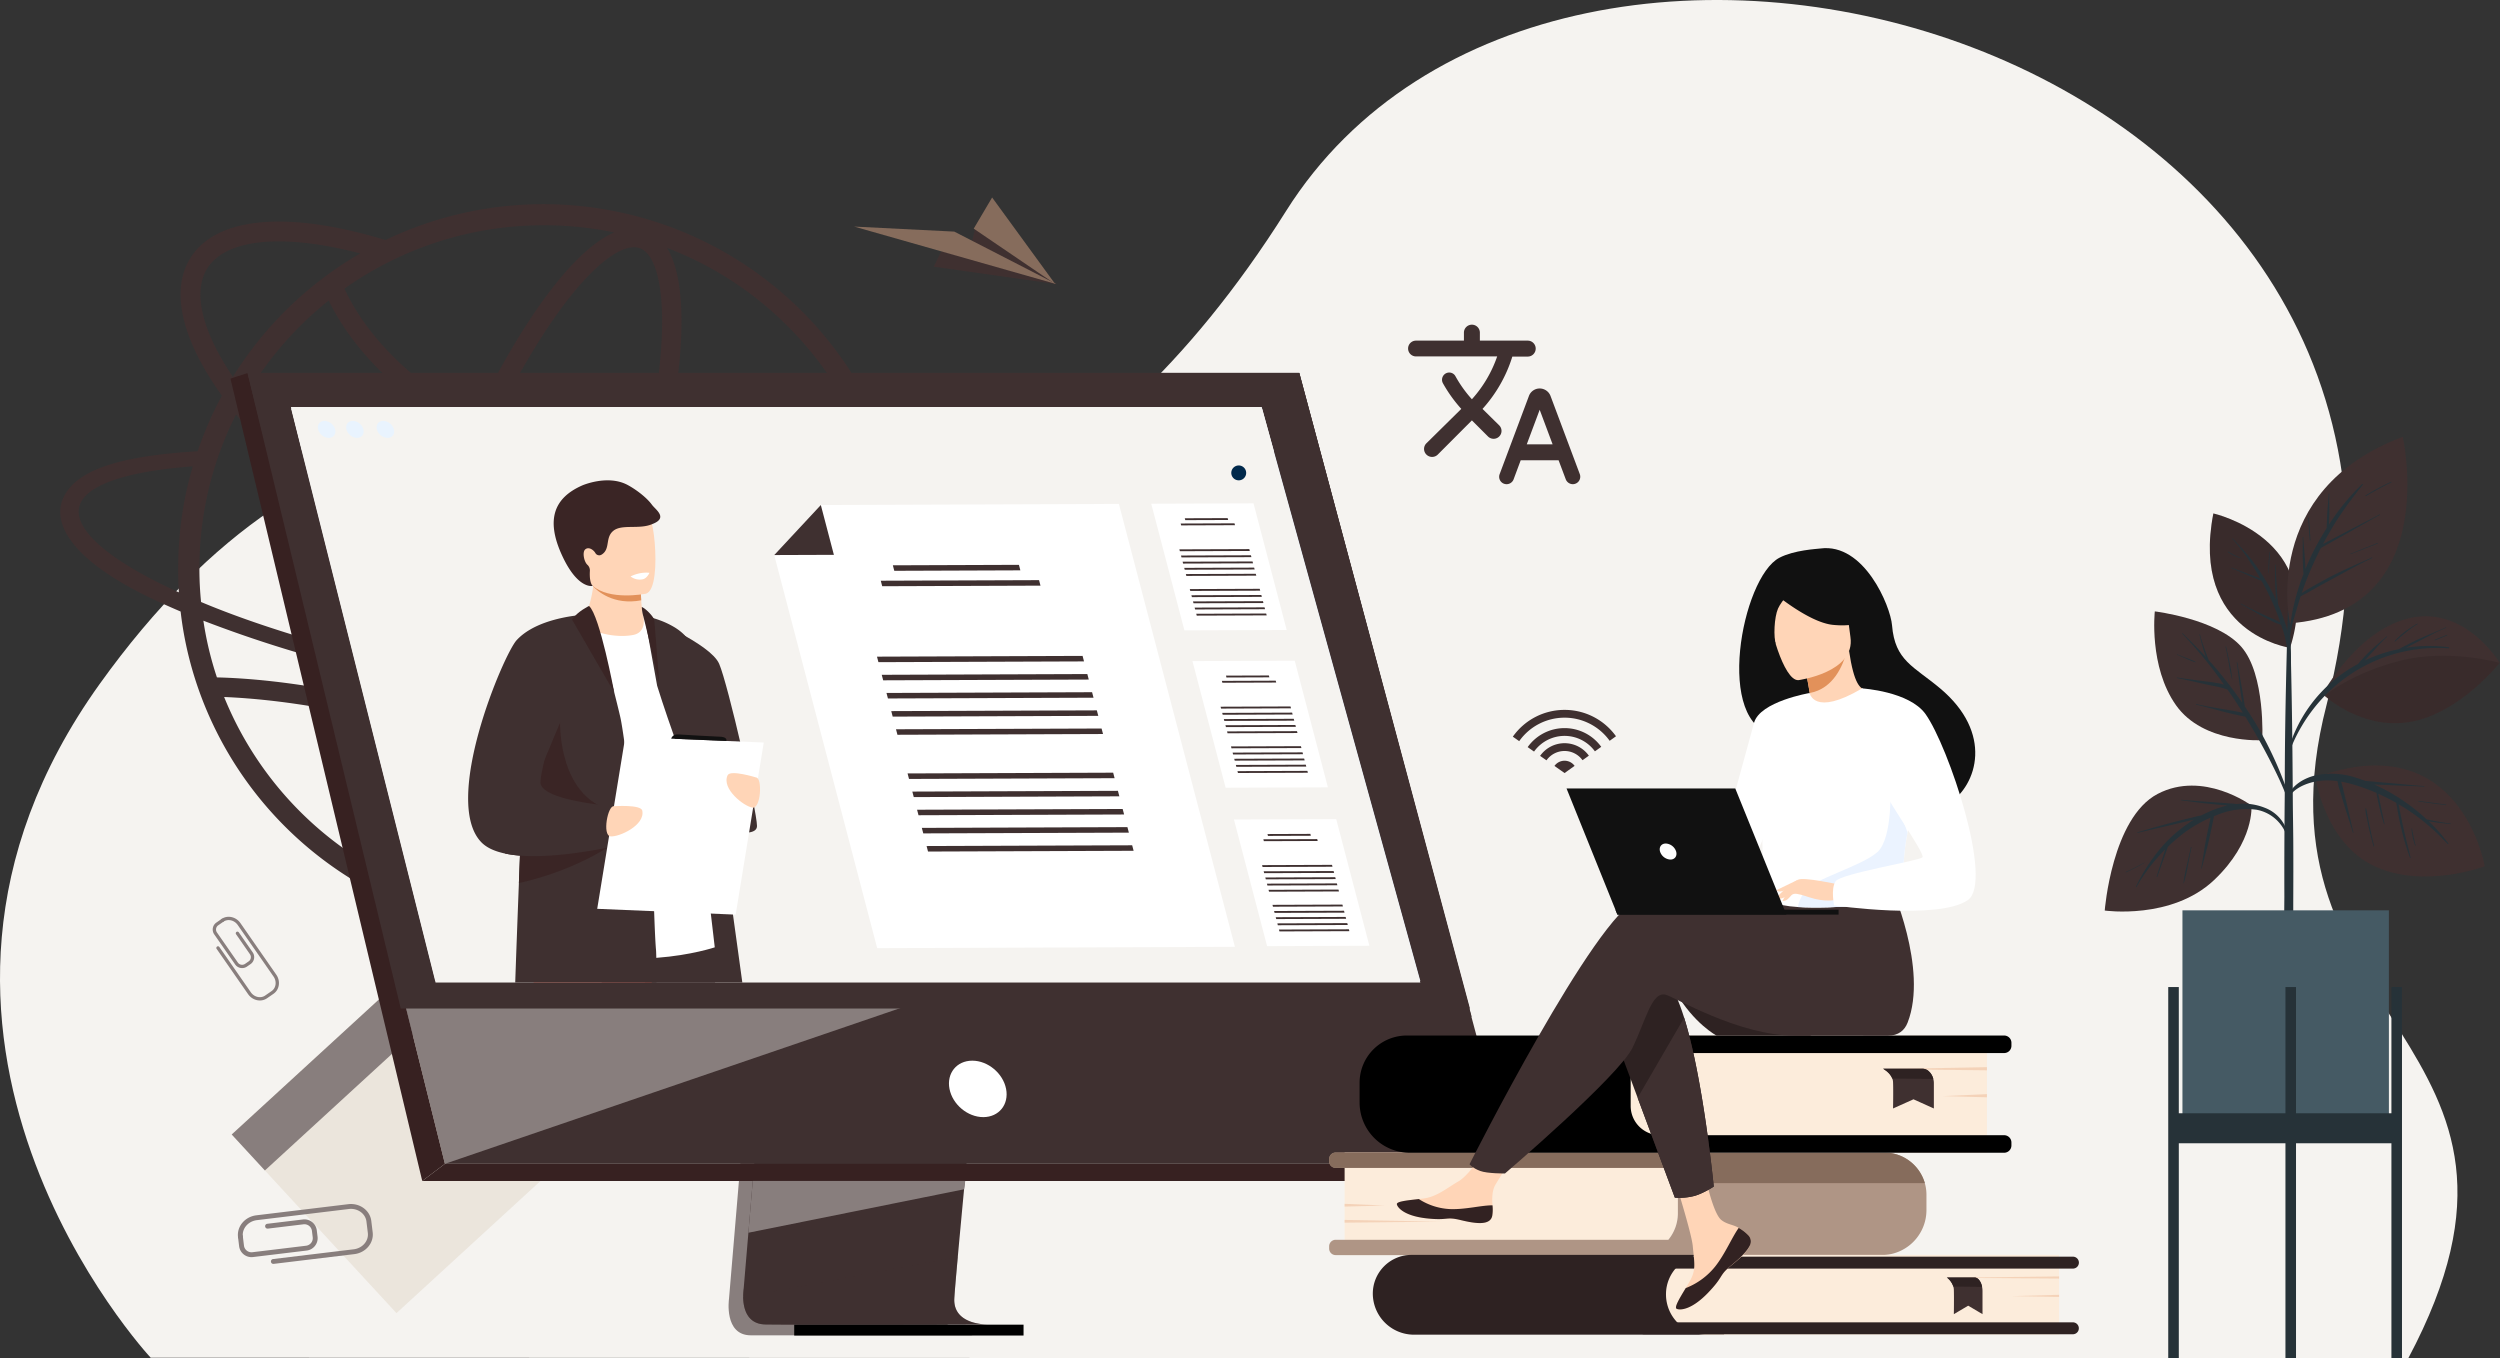 <svg xmlns="http://www.w3.org/2000/svg" xmlns:xlink="http://www.w3.org/1999/xlink" width="2279.344" height="1238.505" viewBox="0 0 2279.344 1238.505">
  <rect x="0" y="0" width="2279.344" height="1238.505" fill="#333333" stroke="none"/>
  <defs>
    <style>
      .cls-1 {
        fill: #fff;
      }

      .cls-11, .cls-2 {
        fill: #f5f3f0;
      }

      .cls-3 {
        clip-path: url(#clip-path);
      }

      .cls-10, .cls-4 {
        fill: #3f3030;
      }

      .cls-5 {
        clip-path: url(#clip-path-2);
      }

      .cls-6 {
        fill: #ebe5dc;
      }

      .cls-7 {
        fill: #887e7d;
      }

      .cls-8 {
        fill: #866c5c;
      }

      .cls-9 {
        fill: #372121;
      }

      .cls-10, .cls-11 {
        opacity: 0.4;
      }

      .cls-12 {
        fill: #e9f3fe;
      }

      .cls-13 {
        fill: #c65447;
      }

      .cls-14 {
        fill: #ffd5b7;
      }

      .cls-15 {
        fill: #e2915a;
      }

      .cls-16 {
        fill: #3a2525;
      }

      .cls-17 {
        fill: #111;
      }

      .cls-18 {
        fill: #fcecdb;
      }

      .cls-19 {
        fill: #af9585;
      }

      .cls-20 {
        fill: #f4d2b8;
      }

      .cls-21 {
        fill: #2e2222;
      }

      .cls-22 {
        fill: #322222;
      }

      .cls-23 {
        fill: #ebf3ff;
      }

      .cls-24 {
        fill: #00284b;
      }

      .cls-25 {
        clip-path: url(#clip-path-3);
      }

      .cls-26 {
        opacity: 0.1;
      }

      .cls-27 {
        fill: #263238;
      }

      .cls-28 {
        fill: #455a64;
      }
    </style>
    <clipPath id="clip-path">
      <rect id="Rectangle_169" data-name="Rectangle 169" class="cls-1" width="174.517" height="174.517"/>
    </clipPath>
    <clipPath id="clip-path-2">
      <rect id="Rectangle_170" data-name="Rectangle 170" class="cls-1" width="1992.87" height="1041.469"/>
    </clipPath>
    <clipPath id="clip-path-3">
      <rect id="Rectangle_171" data-name="Rectangle 171" class="cls-1" width="361" height="840" transform="translate(-0.233 0.013)"/>
    </clipPath>
  </defs>
  <g id="Group_20013" data-name="Group 20013" transform="translate(17703.344 279.213)">
    <g id="Group_20012" data-name="Group 20012" transform="translate(-17710.344 -279.214)">
      <path id="Path_744" data-name="Path 744" class="cls-2" d="M137.4,1237.883S-137.879,942.956,90.847,623.65C293.788,340.34,530.4,359.707,703.995,474.674c73.934,48.967,287.1,6.036,468.537-282.242C1419.955-200.7,2277.617,37.738,2121.238,642.582c-75.674,292.7,230.313,303.341,74.4,595.923Z" transform="translate(7 0)"/>
      <g id="Group_20009" data-name="Group 20009" class="cls-3" transform="translate(1283.545 281.478)">
        <g id="Group_20008" data-name="Group 20008" transform="translate(7.267 14.543)">
          <path id="Path_745" data-name="Path 745" class="cls-4" d="M321.3,153.658a7.123,7.123,0,0,0-1.675-7.635l-15.195-14.979.218-.218a127.418,127.418,0,0,0,26.98-47.483h14.1a7.264,7.264,0,0,0,7.2-7.2V76a7.264,7.264,0,0,0-7.2-7.2h-43.7V61.528a7.27,7.27,0,1,0-14.54,0V68.8h-43.7a7.2,7.2,0,1,0,0,14.4H317.81a113.837,113.837,0,0,1-23.051,39.048A112.774,112.774,0,0,1,279.782,101.3a6.437,6.437,0,0,0-5.674-3.418,6.6,6.6,0,0,0-5.745,9.817,128.4,128.4,0,0,0,16.728,23.341l-31.776,31.341a7.2,7.2,0,0,0,0,10.325,7.326,7.326,0,0,0,10.323,0l31.121-31.2L309.452,156.2A7.221,7.221,0,0,0,321.3,153.658Zm35.267-41.229a10.436,10.436,0,0,0-9.815,6.835l-26.691,71.261a6.742,6.742,0,0,0,6.329,9.162,6.834,6.834,0,0,0,6.4-4.435l6.471-17.379H373.8l6.542,17.379a6.941,6.941,0,0,0,6.4,4.435,6.809,6.809,0,0,0,6.4-9.162l-26.691-71.261A10.6,10.6,0,0,0,356.569,112.429Zm-11.779,50.9,11.779-31.486,11.779,31.486Z" transform="translate(-236.587 -54.256)"/>
        </g>
      </g>
      <g id="Group_20010" data-name="Group 20010" class="cls-5" transform="translate(61.925 180.146)">
        <path id="Path_746" data-name="Path 746" class="cls-6" d="M203.3,162.128,40,311.927l150.2,162.861L353.5,324.983Z" transform="translate(116.335 542.292)"/>
        <path id="Path_747" data-name="Path 747" class="cls-7" d="M203.3,162.128,40,311.927l30.252,32.8,163.294-149.8Z" transform="translate(116.335 542.292)"/>
        <path id="Path_748" data-name="Path 748" class="cls-4" d="M157.311,72.8l111.94,15.926-74.283-50.5-3.776,16.185-27.22,4.917Z" transform="translate(639.048 -9.804)"/>
        <path id="Path_749" data-name="Path 749" class="cls-8" d="M328.477,90.343l-93.155-47.9-91.3-4.58Z" transform="translate(579.828 -11.424)"/>
        <path id="Path_750" data-name="Path 750" class="cls-8" d="M164,61.423l74.283,50.5L180.777,33Z" transform="translate(668.854 -33.099)"/>
        <path id="Path_751" data-name="Path 751" class="cls-4" d="M279.415,131.81l-9.16,6.558-9.21-6.487a11.3,11.3,0,0,1,18.37-.071Z" transform="translate(1101.284 386.31)"/>
        <path id="Path_752" data-name="Path 752" class="cls-4" d="M280.936,124.2a27.222,27.222,0,0,0-22.288,11.55l5.816,4.07a20.176,20.176,0,0,1,32.85-.12l5.789-4.141A27.252,27.252,0,0,0,280.936,124.2Z" transform="translate(1090.603 373.263)"/>
        <path id="Path_753" data-name="Path 753" class="cls-4" d="M301.25,118.628a57.645,57.645,0,0,0-47.161,24.432l5.811,4.07a50.649,50.649,0,0,1,82.483-.311l5.767-4.141a57.648,57.648,0,0,0-46.9-24.05Z" transform="translate(1070.288 348.457)"/>
        <path id="Path_754" data-name="Path 754" class="cls-4" d="M290.2,121.674A41.234,41.234,0,0,0,256.568,139l5.816,4.07a34.216,34.216,0,0,1,55.493-.213l5.772-4.119A41.256,41.256,0,0,0,290.2,121.674Z" transform="translate(1081.335 362.03)"/>
        <path id="Path_755" data-name="Path 755" class="cls-4" d="M821.48,433.631l-25.818-.589c8.3,10.721,10.159,20.6,4.992,28.949-5.161,8.528-17.519,15.533-35.971,20.853A333.418,333.418,0,0,0,307.906,66.786l-.044.021c-14.339-4.363-28.305-7.94-41.78-10.663-68.021-13.771-116.294-4.253-135.9,26.791-18.661,29.525-8.5,73.966,28.525,125.8l-.014.025a334.464,334.464,0,0,0-22.09,50.646C67.032,263.545,29.791,275.756,16.25,297.872c-15.742,25.745,5.756,60.3,74.564,93.894,9.479,4.644,19.635,9.205,30.3,13.761,8.243,72.232,41.236,142.248,95.385,196.251a334.473,334.473,0,0,0,105.964,71.239c121.6,51.155,266.56,27.2,365.543-71.239a331.094,331.094,0,0,0,70.082-102.643c33.936-7.005,56.284-17.977,65.166-32.5C829.435,456.59,828.671,445.449,821.48,433.631Zm-79.646,54.445c-22.6,4.048-50.779,6.416-83.706,6.754-51.084.617-109.758-3.4-171.591-11.534q7.805-16.941,15.278-34.771a473.712,473.712,0,0,0,55.569,15.064c20.345,4.119,38.912,6.154,55.482,6.154,38.846,0,66.677-11.185,80.421-32.943a57.152,57.152,0,0,0,5.527-11.4h-19.8c-.327.6-.677,1.195-1.042,1.773-10.208,16.166-33.025,24.514-65.062,24.508-15.32,0-32.763-1.91-51.93-5.789a454.68,454.68,0,0,1-52.3-14.115q7.153-17.841,13.88-36.331c12.069-33.191,22.4-66.095,30.761-97.689,67.736,9.96,138.511,10.259,206.5,5.146a314.334,314.334,0,0,1,6.476,63.706A310.533,310.533,0,0,1,741.834,488.076ZM329.291,652.906c-9.63-3.481-14.52-17.268-16.926-28.218-3.8-17.312-4.489-41.618-1.987-70.3,1.265-14.507,3.3-29.926,6.035-46.059a859.163,859.163,0,0,1,116.63,40.243c-8.574,14.747-17.244,28.42-25.912,40.811C390.614,613,374.462,631.214,360.42,642.065,351.534,648.934,338.922,656.393,329.291,652.906ZM441.762,533.142a877.023,877.023,0,0,0-122.178-42.2q2.187-11.237,4.794-22.844,17.257,3.912,34.985,7.567c34.572,7.049,69.06,13.034,102.817,17.879Q452.154,514.246,441.762,533.142Zm-74.78-69.967q-20.036-4.108-39.459-8.577c6.09-25.277,13.573-51.63,22.307-78.476,45.4,27.834,91.577,50.481,135.3,66.549q-8.227,19.584-16.873,38.115C435.045,476.035,401.073,470.142,366.983,463.175ZM256.094,122c25.234,51.568,73.871,94.054,126.21,122.239-12.68,27.557-24.757,56.966-35.862,87.5q-3.106,8.54-6.052,17.048c-66.33-43.062-122.487-92.472-159.326-140.289l-.015-.02A314.892,314.892,0,0,1,256.094,122Zm283.618-47.72c9.63,3.484,14.524,17.269,16.924,28.223,3.8,17.306,4.49,41.616,1.991,70.3-2.739,31.4-9.046,67.055-18.425,105.024-46.129-7.915-92.226-20.966-134.668-41.51,18.089-37.622,37.216-71.17,56.339-98.511,16.516-23.613,32.669-41.83,46.711-52.683C515.913,79.462,525.772,73.4,534.4,73.4a15.5,15.5,0,0,1,5.309.887Zm-3.9,220.652c-8.146,30.554-18.174,62.377-29.855,94.506q-6.76,18.579-13.967,36.523C448.1,409.9,401.513,386.91,355.713,358.516q3.551-10.351,7.333-20.764c10.855-29.851,22.637-58.581,34.991-85.487,43.228,20.9,90.057,34.382,137.774,42.674ZM674.3,145.116a312.012,312.012,0,0,1,81.409,140.419c-72.384,5.279-138.718,3.622-198.008-4.937,9.406-38.342,15.74-74.41,18.523-106.268,3.066-35.181,2.7-76.851-11.61-100.3a312.21,312.21,0,0,1,109.681,71.09Zm-222-91.752a315.44,315.44,0,0,1,64.065,6.514C491.692,70.588,466.5,100.4,447.385,127.73c-19.568,27.974-39.108,62.211-57.559,100.535-49.807-26.99-96.852-68.367-119.341-117.109A313.525,313.525,0,0,1,452.3,53.364Zm-306.8,39.2c10.21-16.164,33.026-24.506,65.061-24.506,15.322,0,32.764,1.909,51.933,5.789q10.917,2.2,22.273,5.188l.019.005A334.6,334.6,0,0,0,168.767,191.46l-.016.026C140.439,149.566,131.931,114.022,145.5,92.562Zm26.147,133.253.008-.016c38.791,48.355,95.965,97.788,162.769,140.66-9.473,28.751-17.554,57.007-24.076,84.091-55.388-13.367-119.765-32.267-170.608-53.719A311.136,311.136,0,0,1,171.644,225.816ZM106.218,381.8C46.211,352.6,18.789,324.4,31.061,304.4c9.9-16.207,45.957-27.179,101.14-31.231-11.125,37.447-14.994,76.378-12.7,114.882C114.935,386.024,110.534,383.914,106.218,381.8Zm200.965,82.3q-2.567,11.425-4.737,22.506-5.776-1.4-11.56-2.717c-65.141-14.791-114.024-17.8-136.684-18.3A305.5,305.5,0,0,1,141.85,413.88C186.23,430.9,236.185,447.233,307.183,464.108ZM160.767,483.455c24.166.971,68.969,4.621,126.2,17.612q6.142,1.4,12.277,2.9c-2.946,17.132-5.119,33.505-6.461,48.891-2.543,29.157-2.723,62.776,5.431,86.783A315.127,315.127,0,0,1,160.767,483.455ZM357.066,665.2c23.232-12.139,46.574-40.03,64.55-65.733,9.272-13.253,18.538-27.924,27.684-43.757a888.217,888.217,0,0,1,151.088,87.175A315.27,315.27,0,0,1,357.066,665.2Zm317.229-77.1a311.72,311.72,0,0,1-57.119,45.154A906.651,906.651,0,0,0,457.971,540.29c7.656-13.995,15.2-28.775,22.572-44.2,50.985,6.738,100,10.781,144.751,11.828,11.676.333,23.019.333,34.023.251,28.518-.338,53.91-2.024,75.663-5.063a311.2,311.2,0,0,1-60.687,85Z" transform="translate(-11.35 -28.117)"/>
        <path id="Path_756" data-name="Path 756" class="cls-7" d="M169.517,121.078l-46.1,546.716s-4.828,33.145,19.887,33.2c40.642.1,202.28,0,202.28,0S315,694.1,315.366,678.575c.437-18.3,53.883-562.669,53.883-562.669Z" transform="translate(486.307 336.328)"/>
        <path id="Path_757" data-name="Path 757" class="cls-4" d="M347.846,699.18c-7.993.022-162.381.507-201.953,0-17.252-.213-20.274-15.293-20.416-25.054a48.393,48.393,0,0,1,.524-8.14l1.195-14.207,3.061-36.217,2.7-32,3.47-41.116,2.919-34.705L172.1,119.259l199.732-5.172S349.325,341.907,333.4,507.741c-1.773,18.474-3.465,36.195-5.03,52.732q-.761,7.914-1.468,15.468c-1.479,15.691-2.826,30.1-4,42.818-.622,6.705-1.189,12.936-1.708,18.643-2.035,22.364-3.225,36.642-3.241,39.359a22.706,22.706,0,0,0,.387,4.425C321.619,698.613,344.845,699.18,347.846,699.18Z" transform="translate(497.153 328.222)"/>
        <path id="Path_758" data-name="Path 758" class="cls-4" d="M42.648,62.326l112.3,449.879,15.376,61.614,52.3,209.542h971.728L1001.569,62.326Z" transform="translate(128.112 97.575)"/>
        <path id="Path_759" data-name="Path 759" class="cls-9" d="M55.358,62.326,39.795,67.5,214.651,799.015l20.693-15.648Z" transform="translate(115.399 97.575)"/>
        <path id="Path_760" data-name="Path 760" class="cls-9" d="M71.843,210.13h965.744l26.669-15.648H92.535Z" transform="translate(258.206 686.46)"/>
        <path id="Path_761" data-name="Path 761" d="M134,231.279H343.1v-9.913H134Z" transform="translate(535.188 806.254)"/>
        <path id="Path_762" data-name="Path 762" class="cls-4" d="M1145.707,650.5,988.029,71.862H45.728L43,62.326h957L1157.142,649.21Z" transform="translate(129.682 97.575)"/>
        <path id="Path_763" data-name="Path 763" class="cls-7" d="M324.074,197.349l-1.08,7.578-196.65,39.621,2.7-32,1.288-15.2Z" transform="translate(501.06 699.235)"/>
        <path id="Path_764" data-name="Path 764" class="cls-10" d="M347.838,271.781c-7.993.022-162.381.507-201.953,0-17.252-.213-20.274-15.293-20.416-25.054L321.186,210c-2.035,22.364-3.225,36.642-3.241,39.359a23.132,23.132,0,0,0,.393,4.425C321.611,271.214,344.837,271.781,347.838,271.781Z" transform="translate(497.161 755.621)"/>
        <path id="Path_765" data-name="Path 765" class="cls-11" d="M545.22,219.653,118.354,365.623l-52.3-209.548Z" transform="translate(232.387 515.32)"/>
        <path id="Path_766" data-name="Path 766" class="cls-4" d="M42.647,62.326h958.924l155.588,579.486h-974.8Z" transform="translate(128.11 97.575)"/>
        <path id="Path_767" data-name="Path 767" class="cls-1" d="M211.952,202.983c-2.772-14.213-16.57-25.736-30.821-25.736s-23.553,11.523-20.782,25.736,16.564,25.73,30.815,25.73S214.719,217.19,211.952,202.983Z" transform="translate(650.413 609.661)"/>
        <path id="Path_768" data-name="Path 768" class="cls-12" d="M1079.5,591.352H181.65L79.969,187.378,72.177,156.4l-6.653-26.425L60.2,108.821,49.928,68.015H934.834l.617,2.245,10.65,38.561,5.849,21.156,7.316,26.425,8.56,30.977Z" transform="translate(160.55 122.926)"/>
        <path id="Path_769" data-name="Path 769" class="cls-2" d="M1079.5,591.6H181.65L79.969,187.63l-7.792-30.976-6.653-26.425L60.2,109.074,49.928,68.268H934.834l.617,2.245,10.65,38.561,5.849,21.155,7.316,26.425,8.56,30.976Z" transform="translate(160.55 124.054)"/>
        <path id="Path_770" data-name="Path 770" class="cls-2" d="M946.1,108.821H60.2L49.928,68.015H934.491l.96,2.245Z" transform="translate(160.55 122.926)"/>
        <path id="Path_771" data-name="Path 771" class="cls-12" d="M54.636,78.08c-1.07-4.277,1.541-7.745,5.83-7.745a10.611,10.611,0,0,1,9.707,7.745c1.073,4.278-1.541,7.746-5.83,7.746A10.608,10.608,0,0,1,54.636,78.08Z" transform="translate(180.461 133.264)"/>
        <path id="Path_772" data-name="Path 772" class="cls-12" d="M73.722,83.886c2.507-2.832,1.588-7.726-2.052-10.933s-8.624-3.511-11.132-.679S58.95,80,62.591,83.207,71.215,86.718,73.722,83.886Z" transform="translate(201.537 133.264)"/>
        <path id="Path_773" data-name="Path 773" class="cls-12" d="M64.458,78.08C63.389,73.8,66,70.335,70.288,70.335a10.6,10.6,0,0,1,9.7,7.745c1.069,4.278-1.541,7.746-5.83,7.746A10.6,10.6,0,0,1,64.458,78.08Z" transform="translate(224.229 133.264)"/>
        <path id="Path_774" data-name="Path 774" class="cls-4" d="M203.326,437.442h-88.78c-.851-6.924-1.6-14.235-2.275-21.868-1.189-13.684-2.1-28.409-2.777-43.724q-.245-5.295-.431-10.683c-.169-4.567-.316-9.188-.447-13.831q-.327-11.834-.513-23.892a.024.024,0,0,1-.005-.027c-.158-10.23-.235-20.531-.256-30.793v-.006q-.008-3.846-.011-7.677v-.011c0-2.406.011-4.8.016-7.191.076-22.086.409-43.751.884-63.895,1.02-44.575,2.679-81.714,3.557-99.566v-.011c.355-7.327.589-11.4.589-11.4a.08.08,0,0,0,.022.011c.2.027,1.549.273,3.666.786,1.555.376,3.53.895,5.772,1.582h.005c2.03.606,4.267,1.359,6.618,2.248h.011c.005,0,.005.005.011.005a78.119,78.119,0,0,1,12.363,5.958l.186.093c6.629,4.1,12.614,9.542,15.348,16.728,2.346,6.1,7.829,38.9,14.458,82.462q.278,1.858.562,3.754c3.508,23.133,7.295,49.087,11.1,75.587,4.032,28.087,8.064,56.769,11.769,83.351C197.935,398.23,200.865,419.47,203.326,437.442Z" transform="translate(418.562 278.217)"/>
        <path id="Path_775" data-name="Path 775" class="cls-4" d="M215.671,238.063H112.335c-1.981-8.506-3.836-16.706-5.483-24.4-4.542-21.2-7.529-38.574-7.366-47.909a13.971,13.971,0,0,1,4.578-10.432,22.567,22.567,0,0,1,7.4-4.359c8.719-3.3,21.246-3.841,34.356-3.006,4.458.273,8.975.709,13.433,1.249a391.318,391.318,0,0,1,47.358,9.035s1.522,6.149,3.328,16.9c1.353,8.059,2.859,18.725,3.983,31.312.649,7.317,1.173,15.288,1.468,23.777C215.475,232.781,215.567,235.4,215.671,238.063Z" transform="translate(381.354 477.596)"/>
        <path id="Path_776" data-name="Path 776" class="cls-13" d="M209.592,161.527l-1.031,7.447-5,36.157-.851,6.171-3.1,22.413H91.913c-.836-14.813-1.609-29.25-1.756-41.836-.016-1.4-.023-2.761-.023-4.1,0-18.949,1.671-33,7.117-36.544,6.173-4.026,26.65-2.919,48.456-.256q3.265.393,6.553.84c12.712,1.708,25.43,3.814,35.655,5.625,5.309.939,9.941,1.806,13.547,2.493C206.553,160.9,209.592,161.527,209.592,161.527Z" transform="translate(339.71 481.944)"/>
        <path id="Path_777" data-name="Path 777" class="cls-1" d="M90.134,126.041S149.3,87.891,191.73,107.4c6.765,3.11,14.48,11.785,20,17.852,15.337,16.859,45.312,284.633,45.312,284.633s-85.086,28.742-166.91-9.75Z" transform="translate(339.709 273.684)"/>
        <path id="Path_778" data-name="Path 778" class="cls-4" d="M109,103s59.9,24.481,68,43.288,34.482,134.321,34.482,147.862-45.907,3.033-53.3-18.812c-6.138-18.141-26.838-73.868-37.75-109.119Z" transform="translate(423.776 278.819)"/>
        <path id="Path_779" data-name="Path 779" class="cls-14" d="M144.94,149.691c-13.072,2.559-32.278-.169-46.342-9.412,6.349-15.124,8.952-27.063,9.88-34.791.049-.409.093-.809.136-1.194a35.717,35.717,0,0,0,.158-7.97h33.805s9.242,4.214,9.242,7.127q0,2.337.044,4.47c.065,3.877.224,7.261.426,10.167a92.555,92.555,0,0,0,1.73,13.918S158.144,147.111,144.94,149.691Z" transform="translate(377.426 249.079)"/>
        <path id="Path_780" data-name="Path 780" class="cls-15" d="M144.8,113.016c-25.6,4.938-40.472-9.021-43.806-12.6-.475-.512-.715-.818-.715-.818.273-.136.551-.256.851-.378,9.532-3.85,31.17-.789,43.244,3.627C144.444,106.726,144.6,110.11,144.8,113.016Z" transform="translate(384.911 254.153)"/>
        <path id="Path_781" data-name="Path 781" class="cls-14" d="M104.137,145.836c4.575,24.563,36.356,23.757,50.089,22.213,3.868-.429,6.3-.92,6.3-.92,4.359-1.159,6.793-8.007,7.922-16.975,2.242-17.747-.589-43.8-3.6-50.461C160.325,89.668,151.8,78.825,119.8,86.648S98.265,114.363,104.137,145.836Z" transform="translate(373.4 194.027)"/>
        <path id="Path_782" data-name="Path 782" class="cls-16" d="M183.358,102.493c-4.37-6.04-13.645-13.419-22.069-17.965-18.1-9.763-41.26.308-41.356.35-26.141,11.463-32.968,31.41-19.108,62.482,14.655,32.859,28.612,29.16,28.612,29.16s-2.964-1.841-2.7-12.079c.016-.582.039-1.068.068-1.487a6.874,6.874,0,0,0-2.18-5.6c-3.247-2.89-4.83-11.632-2.111-14.066,3.281-2.935,7.89.631,9.364,3.373a3.968,3.968,0,0,0,1.1,1.207,4.028,4.028,0,0,0,4.638.056c8.135-5.13,2.848-15.39,10.623-21.667s23.553-1.007,35.213-6.01C198.716,114.573,186.653,107.045,183.358,102.493Z" transform="translate(356.079 177.526)"/>
        <path id="Path_783" data-name="Path 783" class="cls-4" d="M216.2,438.146H87.38c.92-26.642,2.1-58.455,3.349-90.656.318-8.348.65-16.733.975-25.054.147-3.525.278-7.027.417-10.53,2.847-71.517,5.674-136.1,6.266-139.586,1.354-7.868,2.63-14.573,4.015-20.389,4.046-16.941,9.075-26.232,20.044-34.225,1.068-.808,9.843-5.216,17.567-9.057,6.313-3.126,11.928-5.854,12.1-5.931v-.011h.007c1.277.617,2.685,2.4,4.168,5.025a82.877,82.877,0,0,1,4.648,10.225c5.887,15.08,12.249,38.165,16.663,55.411a.092.092,0,0,1,.016.055.042.042,0,0,1,.011.027v.011c2.843,11.13,4.889,19.794,5.467,22.288.988,4.2,2.286,12.325,3.825,23.324v.033c2.084,15,4.567,35.366,7.2,58.472v.011q.409,3.56.813,7.2.466,4.158.944,8.4v.005c.1.911.2,1.822.295,2.733v.005c1.015,9.155,2.035,18.589,3.044,28.2a.042.042,0,0,0,.011.027c.868,7.917,12.9,13.651,13.738,21.709.06.589.125,1.773.2,3.426.153,3.41.344,8.822.562,15.08.093,2.783.2,5.74.306,8.751.469,13.411,1.053,28.1,1.708,35.169.033.333.06.753.087,1.271.076,1.413.136,3.486.191,6.094C216.129,421.194,216.184,429.116,216.2,438.146Z" transform="translate(327.438 277.513)"/>
        <path id="Path_784" data-name="Path 784" class="cls-16" d="M122.255,120.751c-.038.164-2.05,72.319,52.373,81.087s18.261,11.081,18.261,11.081S90.5,208.576,88.8,205.881,122.255,120.751,122.255,120.751Z" transform="translate(333.509 357.917)"/>
        <path id="Path_785" data-name="Path 785" class="cls-16" d="M181.792,153.223s-1.02.72-2.984,1.981a.954.954,0,0,0-.1.06c-8.3,5.287-32.948,19.7-68.825,29.359q-5.649,1.53-11.669,2.875c.318-8.348.649-16.733.973-25.048A105.963,105.963,0,0,1,85.7,160.583c.142-1.1.291-2.193.433-3.3,4.563-1.866,9.1-3.666,13.474-5.374,3.563-1.386,7.011-2.712,10.276-3.939,14.738-5.581,25.663-9.362,25.663-9.362l43.625,13.782Z" transform="translate(319.956 437.505)"/>
        <path id="Path_786" data-name="Path 786" class="cls-4" d="M220.908,312.013s-5.6,1.4-14.529,3.186a.258.258,0,0,0-.093.022c-16.456,3.3-44.12,7.922-68.833,7.671-3.644-.038-7.227-.18-10.7-.447a105.963,105.963,0,0,1-13.488-1.866c-9.032-1.9-16.6-5.118-21.546-10.143-36.758-37.341,20.059-171.361,32-184.4,13.948-15.222,39.4-20.564,53.457-22.4l1.7-.218c4.942-.584,8.113-.7,8.289-.715h.007s-1.1,3.535-2.947,9.532c-.717,2.313-1.548,5.009-2.461,8.009-8.634,28.2-25.291,83.613-32.634,114.865-2.69,11.441-4.131,19.636-3.474,22.086,2.866,10.672,32.566,16.161,51.382,18.589,7.846,1.009,13.8,1.489,15.135,1.593a2.376,2.376,0,0,1,.278.016l1.086,4.452,2.608,10.672,2.559,10.486Z" transform="translate(292.385 277.509)"/>
        <path id="Path_787" data-name="Path 787" class="cls-1" d="M227.322,285.324l-126.24-5.3,25.61-156.908,126.24,5.3Z" transform="translate(388.493 368.437)"/>
        <path id="Path_788" data-name="Path 788" class="cls-14" d="M109.618,134.919s24.574-1.708,25.807,4c2.875,13.318-21.126,24.252-28.9,23.5S103.965,134.03,109.618,134.919Z" transform="translate(395.223 419.985)"/>
        <path id="Path_789" data-name="Path 789" class="cls-14" d="M149.758,133.163s-23.515-7.333-26.036-2.057c-5.887,12.292,14.928,28.469,22.664,29.533S155.465,133.605,149.758,133.163Z" transform="translate(484.766 395.552)"/>
        <path id="Path_790" data-name="Path 790" class="cls-16" d="M112.391,101.262s-10.339,4.916-15.521,12.33c0,0,38.646,66.918,38.472,66.29S122.28,109.833,112.391,101.262Z" transform="translate(369.723 271.074)"/>
        <path id="Path_791" data-name="Path 791" class="cls-16" d="M108.536,101.435c3.4,1.282,9.935,7.949,11.4,11.638l4.594,58.423s-9.8-42.873-14.8-62.253A32.864,32.864,0,0,1,108.536,101.435Z" transform="translate(421.708 271.845)"/>
        <path id="Path_792" data-name="Path 792" class="cls-17" d="M113.446,126.61s1-4.354,6.744-3.846,38.028,2.09,38.028,2.09,6.231-.1,5.652,3.874Z" transform="translate(443.587 366.702)"/>
        <path id="Path_793" data-name="Path 793" class="cls-1" d="M106.659,99.154a13.511,13.511,0,0,0,10.956,2.63c4-.7,6.253-5.9,6.253-5.9S116.158,94.5,106.659,99.154Z" transform="translate(413.344 246.251)"/>
        <path id="Path_794" data-name="Path 794" class="cls-1" d="M317.15,199.569l-93.248.344L193.665,84.455l93.248-.341Z" transform="translate(801.041 194.662)"/>
        <path id="Path_795" data-name="Path 795" class="cls-4" d="M238.814,88.289l-39.1.144-.447-1.708,39.1-.144Z" transform="translate(826.012 205.656)"/>
        <path id="Path_796" data-name="Path 796" class="cls-4" d="M248.117,89.16l-49.087.181-.447-1.708,49.087-.181Z" transform="translate(822.951 209.532)"/>
        <path id="Path_797" data-name="Path 797" class="cls-4" d="M262.577,93.466l-63.764.235-.447-1.709,63.764-.234Z" transform="translate(821.988 228.724)"/>
        <path id="Path_798" data-name="Path 798" class="cls-4" d="M262.847,94.5l-63.759.234-.453-1.708,63.764-.235Z" transform="translate(823.191 233.32)"/>
        <path id="Path_799" data-name="Path 799" class="cls-4" d="M263.118,95.53l-63.764.235-.447-1.708,63.764-.235Z" transform="translate(824.399 237.92)"/>
        <path id="Path_800" data-name="Path 800" class="cls-4" d="M263.388,96.561l-63.764.235-.447-1.708,63.764-.235Z" transform="translate(825.602 242.517)"/>
        <path id="Path_801" data-name="Path 801" class="cls-4" d="M263.658,97.593l-63.764.235-.447-1.708,63.764-.235Z" transform="translate(826.805 247.115)"/>
        <path id="Path_802" data-name="Path 802" class="cls-4" d="M264.316,100.1l-63.764.235-.447-1.708,63.764-.235Z" transform="translate(829.737 258.303)"/>
        <path id="Path_803" data-name="Path 803" class="cls-4" d="M264.586,101.135l-63.764.235-.447-1.708,63.764-.235Z" transform="translate(830.94 262.901)"/>
        <path id="Path_804" data-name="Path 804" class="cls-4" d="M264.856,102.162l-63.764.24-.447-1.713,63.764-.229Z" transform="translate(832.143 267.501)"/>
        <path id="Path_805" data-name="Path 805" class="cls-4" d="M265.122,103.2l-63.764.235-.442-1.708,63.759-.235Z" transform="translate(833.351 272.095)"/>
        <path id="Path_806" data-name="Path 806" class="cls-4" d="M265.4,104.231l-63.764.235-.447-1.708,63.764-.235Z" transform="translate(834.554 276.693)"/>
        <path id="Path_807" data-name="Path 807" class="cls-1" d="M324.037,225.868l-93.248.344L200.552,110.753l93.248-.344Z" transform="translate(831.729 311.833)"/>
        <path id="Path_808" data-name="Path 808" class="cls-4" d="M245.7,114.585l-39.1.147-.447-1.713,39.1-.142Z" transform="translate(856.7 322.83)"/>
        <path id="Path_809" data-name="Path 809" class="cls-4" d="M255,115.455l-49.087.18-.447-1.708,49.087-.18Z" transform="translate(853.639 326.707)"/>
        <path id="Path_810" data-name="Path 810" class="cls-4" d="M269.464,119.762,205.7,120l-.447-1.708,63.764-.235Z" transform="translate(852.676 345.899)"/>
        <path id="Path_811" data-name="Path 811" class="cls-4" d="M269.73,120.794l-63.758.235-.447-1.708,63.759-.235Z" transform="translate(853.884 350.498)"/>
        <path id="Path_812" data-name="Path 812" class="cls-4" d="M270.005,121.825l-63.764.235-.447-1.708,63.758-.235Z" transform="translate(855.087 355.092)"/>
        <path id="Path_813" data-name="Path 813" class="cls-4" d="M270.275,122.857l-63.764.235-.447-1.708,63.764-.235Z" transform="translate(856.29 359.69)"/>
        <path id="Path_814" data-name="Path 814" class="cls-4" d="M270.545,123.889l-63.764.235-.447-1.708,63.764-.235Z" transform="translate(857.493 364.289)"/>
        <path id="Path_815" data-name="Path 815" class="cls-4" d="M271.2,126.4l-63.764.235-.447-1.708,63.764-.235Z" transform="translate(860.425 375.478)"/>
        <path id="Path_816" data-name="Path 816" class="cls-4" d="M271.473,127.432l-63.764.235-.447-1.708,63.764-.235Z" transform="translate(861.628 380.076)"/>
        <path id="Path_817" data-name="Path 817" class="cls-4" d="M271.739,128.463l-63.758.24-.447-1.713,63.758-.235Z" transform="translate(862.836 384.67)"/>
        <path id="Path_818" data-name="Path 818" class="cls-4" d="M272.013,129.495l-63.764.235-.447-1.708,63.764-.235Z" transform="translate(864.035 389.269)"/>
        <path id="Path_819" data-name="Path 819" class="cls-4" d="M272.284,130.532l-63.764.235-.447-1.708,63.764-.24Z" transform="translate(865.242 393.868)"/>
        <path id="Path_820" data-name="Path 820" class="cls-1" d="M330.975,252.341l-93.254.344L207.485,137.226l93.248-.344Z" transform="translate(862.622 429.796)"/>
        <path id="Path_821" data-name="Path 821" class="cls-4" d="M252.634,141.058l-39.1.142-.447-1.708,39.1-.142Z" transform="translate(887.593 440.793)"/>
        <path id="Path_822" data-name="Path 822" class="cls-4" d="M261.937,141.928l-49.087.18L212.4,140.4l49.087-.18Z" transform="translate(884.532 444.67)"/>
        <path id="Path_823" data-name="Path 823" class="cls-4" d="M276.393,146.239l-63.759.235-.447-1.713,63.758-.235Z" transform="translate(883.574 463.857)"/>
        <path id="Path_824" data-name="Path 824" class="cls-4" d="M276.667,147.266,212.9,147.5l-.447-1.708,63.764-.235Z" transform="translate(884.773 468.456)"/>
        <path id="Path_825" data-name="Path 825" class="cls-4" d="M276.938,148.3l-63.764.235-.447-1.708,63.764-.235Z" transform="translate(885.98 473.055)"/>
        <path id="Path_826" data-name="Path 826" class="cls-4" d="M277.208,149.33l-63.764.235L213,147.857l63.764-.235Z" transform="translate(887.183 477.653)"/>
        <path id="Path_827" data-name="Path 827" class="cls-4" d="M277.478,150.362l-63.758.235-.453-1.708,63.764-.235Z" transform="translate(888.387 482.252)"/>
        <path id="Path_828" data-name="Path 828" class="cls-4" d="M278.136,152.873l-63.764.235-.447-1.708,63.764-.235Z" transform="translate(891.319 493.441)"/>
        <path id="Path_829" data-name="Path 829" class="cls-4" d="M278.406,153.9l-63.764.24-.447-1.713,63.764-.235Z" transform="translate(892.522 498.035)"/>
        <path id="Path_830" data-name="Path 830" class="cls-4" d="M278.672,154.936l-63.758.235-.447-1.708,63.758-.235Z" transform="translate(893.729 502.633)"/>
        <path id="Path_831" data-name="Path 831" class="cls-4" d="M278.947,155.968l-63.764.235-.447-1.708,63.764-.235Z" transform="translate(894.932 507.232)"/>
        <path id="Path_832" data-name="Path 832" class="cls-4" d="M279.217,157l-63.764.235-.447-1.708,63.764-.235Z" transform="translate(896.135 511.831)"/>
        <path id="Path_833" data-name="Path 833" class="cls-1" d="M550.676,488.027l-326.147,1.206-93.865-358.4L173.15,85.208l271.756-1Z" transform="translate(520.31 195.081)"/>
        <path id="Path_834" data-name="Path 834" class="cls-4" d="M266.746,99.411,151.8,99.835l-1.315-5.023,114.946-.423Z" transform="translate(608.632 240.446)"/>
        <path id="Path_835" data-name="Path 835" class="cls-4" d="M294.092,101.968l-144.311.531-1.315-5.022,144.311-.531Z" transform="translate(599.64 251.841)"/>
        <path id="Path_836" data-name="Path 836" class="cls-4" d="M336.594,114.631l-187.445.687-1.315-5.025,187.445-.687Z" transform="translate(596.819 308.255)"/>
        <path id="Path_837" data-name="Path 837" class="cls-4" d="M337.388,117.664l-187.445.687-1.315-5.02,187.445-.693Z" transform="translate(600.357 321.77)"/>
        <path id="Path_838" data-name="Path 838" class="cls-4" d="M338.188,120.693l-187.445.693-1.32-5.025,187.451-.687Z" transform="translate(603.895 335.289)"/>
        <path id="Path_839" data-name="Path 839" class="cls-4" d="M338.977,123.726l-187.445.693-1.315-5.025,187.445-.687Z" transform="translate(607.437 348.804)"/>
        <path id="Path_840" data-name="Path 840" class="cls-4" d="M339.771,126.76l-187.445.693-1.315-5.025,187.445-.687Z" transform="translate(610.976 362.324)"/>
        <path id="Path_841" data-name="Path 841" class="cls-4" d="M341.705,134.145l-187.445.693-1.315-5.025,187.445-.693Z" transform="translate(619.593 395.209)"/>
        <path id="Path_842" data-name="Path 842" class="cls-4" d="M342.5,137.173l-187.445.693-1.315-5.025,187.445-.687Z" transform="translate(623.131 408.728)"/>
        <path id="Path_843" data-name="Path 843" class="cls-4" d="M343.3,140.212l-187.445.687-1.32-5.025,187.451-.687Z" transform="translate(626.669 422.243)"/>
        <path id="Path_844" data-name="Path 844" class="cls-4" d="M344.088,143.245l-187.445.687-1.315-5.02,187.445-.693Z" transform="translate(630.212 435.758)"/>
        <path id="Path_845" data-name="Path 845" class="cls-4" d="M344.882,146.273l-187.445.693-1.315-5.025,187.445-.687Z" transform="translate(633.75 449.277)"/>
        <path id="Path_846" data-name="Path 846" class="cls-4" d="M130.664,130.02l54.385-.2-11.9-45.428Z" transform="translate(520.31 195.898)"/>
        <path id="Path_847" data-name="Path 847" class="cls-18" d="M225.979,192.6H492.34a37.432,37.432,0,0,1,37.5,37.4v17.89a38.316,38.316,0,0,1-38.35,38.241H225.979Z" transform="translate(945.031 678.065)"/>
        <path id="Path_848" data-name="Path 848" class="cls-19" d="M767.977,231.079V245.15a41.052,41.052,0,0,1-41.089,40.969H229.353a5.942,5.942,0,0,1-5.958-5.936v-2.106a5.919,5.919,0,0,1,.453-2.275,5.984,5.984,0,0,1,1.293-1.926,6.052,6.052,0,0,1,1.931-1.288,5.965,5.965,0,0,1,2.281-.453H532.645a38.122,38.122,0,0,0,8.7-24.257V229.993a37.152,37.152,0,0,0-8.26-23.406H229.353a5.965,5.965,0,0,1-4.212-1.741,5.939,5.939,0,0,1-1.746-4.206v-2.1a5.955,5.955,0,0,1,5.958-5.942h500.04a38.477,38.477,0,0,1,38.585,38.481Z" transform="translate(933.517 678.065)"/>
        <path id="Path_849" data-name="Path 849" class="cls-8" d="M766.488,220.474H540.12a37.228,37.228,0,0,0-7.033-13.885H229.353a6.069,6.069,0,0,1-2.281-.453,5.951,5.951,0,0,1-3.225-3.219,5.919,5.919,0,0,1-.453-2.275v-2.1a5.968,5.968,0,0,1,3.677-5.494,6.065,6.065,0,0,1,2.281-.447h500.04a38.566,38.566,0,0,1,37.1,27.875Z" transform="translate(933.517 678.069)"/>
        <path id="Path_850" data-name="Path 850" class="cls-20" d="M225.979,201.169l36.839,1.571-36.839.949Z" transform="translate(945.031 716.257)"/>
        <path id="Path_851" data-name="Path 851" class="cls-20" d="M225.979,203.859l87.645,1.571-87.645.949Z" transform="translate(945.031 728.244)"/>
        <path id="Path_852" data-name="Path 852" class="cls-21" d="M550.956,282.449H268.309a37.573,37.573,0,0,1-37.619-37.515A35.281,35.281,0,0,1,266.017,209.7H550.956Z" transform="translate(966.023 754.289)"/>
        <path id="Path_853" data-name="Path 853" class="cls-18" d="M638.092,282.449H316.414a36.679,36.679,0,0,1-36.73-36.631v-.295A35.868,35.868,0,0,1,315.6,209.7h322.5Z" transform="translate(1184.339 754.289)"/>
        <path id="Path_854" data-name="Path 854" class="cls-21" d="M280.456,232.218H671.507a5.51,5.51,0,0,0,2.09-.415,5.427,5.427,0,0,0,1.768-1.179,5.364,5.364,0,0,0,1.184-1.762,5.447,5.447,0,0,0-5.041-7.524H280.456a5.441,5.441,0,0,0-5.041,7.524,5.365,5.365,0,0,0,1.184,1.762,5.46,5.46,0,0,0,3.857,1.593Z" transform="translate(1163.467 804.134)"/>
        <path id="Path_855" data-name="Path 855" class="cls-21" d="M280.456,220.879H671.507a5.44,5.44,0,1,0,0-10.879H280.456a5.44,5.44,0,1,0,0,10.879Z" transform="translate(1163.467 755.608)"/>
        <path id="Path_856" data-name="Path 856" class="cls-20" d="M380.861,216.371l-43.451,1.222,43.451.742Z" transform="translate(1441.564 783.997)"/>
        <path id="Path_857" data-name="Path 857" class="cls-20" d="M429.807,213.3l-103.38,1.222,103.38.737Z" transform="translate(1392.624 770.321)"/>
        <path id="Path_858" data-name="Path 858" class="cls-4" d="M326.622,213.482a16.984,16.984,0,0,1,5.9,8.26,11.706,11.706,0,0,1,.458,2.875c.246,6.825,0,22.277,0,22.277l13.084-7.726,13.045,7.726v-20.94c0-3.961-1.124-7.813-3.2-10.334a4.935,4.935,0,0,0-3.612-2.139Z" transform="translate(1393.493 771.123)"/>
        <path id="Path_859" data-name="Path 859" class="cls-21" d="M326.622,213.482a16.984,16.984,0,0,1,5.9,8.26l26.21.306s-1.026-7.355-6.438-8.566Z" transform="translate(1393.493 771.123)"/>
        <path id="Path_860" data-name="Path 860" class="cls-18" d="M604.141,279.927H315.356a42.76,42.76,0,0,1-42.818-42.709V214.805a41.82,41.82,0,0,1,41.875-41.76H604.141Z" transform="translate(1152.496 590.937)"/>
        <path id="Path_861" data-name="Path 861" d="M475.643,214.516v23a26.578,26.578,0,0,0,13.531,22.9,27,27,0,0,0,13.351,3.514h313.6a6.65,6.65,0,0,1,6.656,6.64v2.712a6.65,6.65,0,0,1-6.656,6.64H274.367a45.789,45.789,0,0,1-45.885-45.765V216.016a43.045,43.045,0,0,1,43.086-42.971H816.134a6.7,6.7,0,0,1,4.709,1.942,6.609,6.609,0,0,1,1.44,2.155,6.52,6.52,0,0,1,.508,2.537V182.4a6.641,6.641,0,0,1-6.656,6.634H501.564a26.013,26.013,0,0,0-19.074,8.3A25.39,25.39,0,0,0,475.643,214.516Z" transform="translate(956.184 590.937)"/>
        <path id="Path_862" data-name="Path 862" class="cls-20" d="M366.148,182.84l-40.2,1.8,40.2,1.086Z" transform="translate(1390.49 634.584)"/>
        <path id="Path_863" data-name="Path 863" class="cls-20" d="M411.429,178.332l-95.643,1.8,95.643,1.08Z" transform="translate(1345.208 614.496)"/>
        <path id="Path_864" data-name="Path 864" class="cls-4" d="M315.966,178.6s6.312,3.394,8.4,8.964a9.961,9.961,0,0,1,.655,3.115c.349,7.4,0,24.154,0,24.154l18.638-8.38,18.588,8.38v-22.7a15.272,15.272,0,0,0-4.561-11.207,7.687,7.687,0,0,0-5.145-2.319Z" transform="translate(1346.01 615.668)"/>
        <path id="Path_865" data-name="Path 865" class="cls-21" d="M315.966,178.6s6.312,3.394,8.4,8.964l37.346.327s-1.462-7.977-9.171-9.292Z" transform="translate(1346.01 615.668)"/>
        <path id="Path_866" data-name="Path 866" class="cls-21" d="M281.979,169.622c16.526,28.693,37.319,39.763,37.319,39.763h86.493S269.37,147.732,281.979,169.622Z" transform="translate(1190.898 554.734)"/>
        <path id="Path_867" data-name="Path 867" class="cls-14" d="M352.381,264.9a7.96,7.96,0,0,1,1.429,8.533.129.129,0,0,1-.022.038c-2.068,5.685-8.882,12.036-16.8,18.376-1.009.813-1.91,1.555-2.7,2.242-.2.18-.409.36-.6.54-.164.136-.317.284-.469.42-7.382,6.787-4.6,8.342-17.868,22.113-15.119,15.691-25.534,15.975-28.5,14.546-2.5-1.217,2.586-9.542,8.228-18.894.273-.453.54-.911.824-1.364.748-1.244,1.495-2.51,2.243-3.759,6.607-11.256,4.91-16.542,3.35-33.3-1.277-13.613-21.24-76.062-21.24-76.062l28.982-4.976s8.73,49.726,18.343,57.386c5.145,4.081,10.9,4.13,15.839,7.158.349.207.693.426,1.026.649A37.928,37.928,0,0,1,352.381,264.9Z" transform="translate(1186.923 681.447)"/>
        <path id="Path_868" data-name="Path 868" class="cls-22" d="M347.526,212.191a7.96,7.96,0,0,1,1.429,8.533.128.128,0,0,1-.022.038c-2.526,5.68-9.172,12-16.826,18.316-1,.829-1.882,1.588-2.663,2.3q-.311.27-.605.54c-.158.136-.317.284-.469.42-7.382,6.787-4.6,8.342-17.863,22.113-15.124,15.691-25.534,15.975-28.5,14.546-2.51-1.217,2.586-9.542,8.228-18.894A64.422,64.422,0,0,0,317.191,240.3c9.106-11.594,15.179-26.483,21.382-35.109.349.213.693.431,1.026.649A38.128,38.128,0,0,1,347.526,212.191Z" transform="translate(1191.778 734.157)"/>
        <path id="Path_869" data-name="Path 869" class="cls-14" d="M321.689,254.036c-1.79,8.92-14.54,7.425-28.786,3.961s-10.863.655-31.137-1.582-26.418-9.783-27.034-12.789c-.556-2.668,9.461-3.606,20.209-4.839q2.03-.229,4.065-.486c12.134-1.517,21.016-9.324,32.038-15.735,10.437-6.078,26.02-30.821,26.02-30.821l27.8,2.193s-14.589,22.1-20.231,31.716c-3.323,5.652-3.143,13.127-2.728,18.9A35.636,35.636,0,0,1,321.689,254.036Z" transform="translate(983.936 674.264)"/>
        <path id="Path_870" data-name="Path 870" class="cls-22" d="M292.9,219.577c-14.245-3.475-10.863.655-31.137-1.588s-26.418-9.777-27.034-12.783c-.556-2.668,9.461-3.606,20.209-4.839l.1.207a57.314,57.314,0,0,0,29.037,9c13.76.333,28.328-3.6,37.826-3.443a35.4,35.4,0,0,1-.213,9.482C319.9,224.537,307.149,223.047,292.9,219.577Z" transform="translate(983.936 712.683)"/>
        <path id="Path_871" data-name="Path 871" class="cls-21" d="M270.183,206.969l25.992,69.76,33.931,91.082a55.162,55.162,0,0,0,18.032-1.648c8.119-2.341,17.432-8.462,17.432-8.462s-9.422-97.8-27-153.935c-4.506-14.415-9.553-26.069-15.124-32.632C296.2,139.02,270.183,206.969,270.183,206.969Z" transform="translate(1142.003 544.007)"/>
        <path id="Path_872" data-name="Path 872" class="cls-4" d="M400.564,161.737c17.034-5.478,65.6,1.555,114.39,11.081l10.219-16.8L630.555,147.8s34.776,76.913,15.735,125.918c-2.793,7.2-8.359,11.823-17.835,11.976,0,.005-1.533-.005-1.539,0s-62.722-.038-83.089-.038c-52.41,0-110.915-35.922-118.482-37.439-12.39-2.472-17.344,22.239-29.735,48.187s-116.447,114.9-116.447,114.9-16,.158-22.6-2.313c-7.1-2.657-9.706-6.111-9.706-6.111S362.165,174.089,400.564,161.737Z" transform="translate(1038.045 478.455)"/>
        <path id="Path_873" data-name="Path 873" class="cls-17" d="M324.982,261.72c37.526,20.607,113.659,63.327,114.051,63.049,0,0,27.984,10.519,43.861,0,26.456-17.525,40.647-64.686-7.742-105.273-24.132-20.247-41.274-25.174-43.882-57.5-1.413-17.535-25.452-75.409-65.384-70.056-3.339.447-23.875,1.4-37.379,8.474C294.107,118.437,268.726,253.743,324.982,261.72Z" transform="translate(1238.852 228.007)"/>
        <path id="Path_874" data-name="Path 874" class="cls-14" d="M307.651,167.63c-.164.1,18.463,6.449,30.919.944,11.719-5.161,20.6-24.394,20.427-24.4-5.336-.246-11.185-4.894-15.691-35.393l-2.27.813-38.17,13.7s2.766,12.211,4.556,23.843C308.928,156.892,309.735,166.249,307.651,167.63Z" transform="translate(1287.637 304.556)"/>
        <path id="Path_875" data-name="Path 875" class="cls-15" d="M302.866,122.62s2.766,12.216,4.556,23.843c21.922-3.934,30.526-25.719,33.614-37.537Z" transform="translate(1287.637 305.225)"/>
        <path id="Path_876" data-name="Path 876" class="cls-14" d="M323.723,188.477s52.214-6.989,47.352-39.354-1.4-55.068-34.951-51.974-38.154,16.412-39.163,27.607S310.013,189.459,323.723,188.477Z" transform="translate(1261.1 251.492)"/>
        <path id="Path_877" data-name="Path 877" class="cls-17" d="M297.269,109.353S330.7,138.081,353.433,140.4s31.35-4.965,31.35-4.965a88.488,88.488,0,0,1-21.469-29.007,15.986,15.986,0,0,0-13.181-9.4C333.895,95.631,303.118,94.993,297.269,109.353Z" transform="translate(1262.697 249.155)"/>
        <path id="Path_878" data-name="Path 878" class="cls-17" d="M323.149,103.344s-11.185,10.782-14.7,18.78c-3.4,7.72-4.419,26.178-1.713,33.516,0,0-17.421-33.789-7.557-50.208C309.634,88.024,323.149,103.344,323.149,103.344Z" transform="translate(1257.714 252.591)"/>
        <path id="Path_879" data-name="Path 879" class="cls-1" d="M295.692,216.44c1.577,105.42.431,83.395,12,93.4,2.783,2.406,10.617,3.846,20.924,4.523C361.027,316.5,418,311.178,420.17,305.2c7.48-20.667,2.2-27.089,8.44-58.739.649-3.366,1.451-7.005,2.4-10.972,5.2-21.737,10.263-29.135-8.189-64.053-16.728-31.628-34.111-57.3-35.677-56.377-44.15,26.134-47.707,4.168-47.707,4.168S294.918,165.018,295.692,216.44Z" transform="translate(1255.626 332.462)"/>
        <path id="Path_880" data-name="Path 880" class="cls-4" d="M274.947,243.037l33.931,91.082a55.161,55.161,0,0,0,18.032-1.648c8.119-2.335,17.432-8.462,17.432-8.462s-9.422-97.8-27-153.935Z" transform="translate(1163.231 577.699)"/>
        <path id="Path_881" data-name="Path 881" class="cls-1" d="M375.148,115.806s-45.426,7.682-50.757,27.187-36.724,134.173-36.724,134.173,23.09,4.136,33.762-6.5,37.117-98.715,37.117-98.715Z" transform="translate(1219.911 335.882)"/>
        <path id="Path_882" data-name="Path 882" class="cls-23" d="M301.718,242.874c32.414,2.15,89.391-3.175,91.557-9.155,7.48-20.667,2.2-27.089,8.44-58.739l-15.637-43.9s2.586,48.886-11.872,61.745c-14.442,12.86-59.192,24.825-66.219,35.573C304.6,233.55,302.373,238.722,301.718,242.874Z" transform="translate(1282.522 403.947)"/>
        <path id="Path_883" data-name="Path 883" class="cls-14" d="M354.765,151.831s-31.977-7.1-37.139-4.267-17.77,13.138-19.347,16.723,11.485-2.723,15.735-3.857c2.755-.737,10,1.768,13.585,2.963,15.091,5.02,24.339,2.439,24.339,2.439Z" transform="translate(1266.614 474.426)"/>
        <path id="Path_884" data-name="Path 884" class="cls-1" d="M334.157,115.038s42.939,2.641,57.8,23.319c20.924,29.1,62.433,153.138,38.645,169.681-26.789,18.632-121.925,4.878-121.925,4.878s-3.164-14.764,1.239-21.9,75.985-18.67,79.292-21.966-41.3-64.25-41.3-74.136S334.157,115.038,334.157,115.038Z" transform="translate(1308.631 332.46)"/>
        <path id="Path_885" data-name="Path 885" class="cls-14" d="M311.651,148.647s-6.694,8.615-8.893,9.646a6.572,6.572,0,0,1-3.617.775l4.518-8.108Z" transform="translate(1271.039 482.221)"/>
        <path id="Path_886" data-name="Path 886" class="cls-14" d="M317.626,147.02l-19.478,9.433a3.473,3.473,0,0,0,3.224,1.244c2.4-.109,8.451-2.319,8.451-2.319Z" transform="translate(1266.614 474.971)"/>
        <path id="Path_887" data-name="Path 887" class="cls-17" d="M463.512,246.727H309.419L263.065,131.764H416.918Z" transform="translate(1110.285 406.99)"/>
        <path id="Path_888" data-name="Path 888" class="cls-17" d="M271.23,152.014H474.71v4.479H273.036Z" transform="translate(1146.668 497.224)"/>
        <path id="Path_889" data-name="Path 889" class="cls-1" d="M278.933,148.275c-1.162-4.043,1.184-7.316,5.232-7.316a10.509,10.509,0,0,1,9.444,7.316c1.162,4.037-1.184,7.316-5.232,7.316A10.516,10.516,0,0,1,278.933,148.275Z" transform="translate(1179.667 447.963)"/>
        <path id="Path_890" data-name="Path 890" class="cls-7" d="M71.325,194.91l-3.281,2.27a7.755,7.755,0,0,1-10.758-1.948L38.2,167.772a7.7,7.7,0,0,1,1.95-10.726l4.7-3.252a1.512,1.512,0,0,1,2.35,1.511,1.488,1.488,0,0,1-.627.966l-4.7,3.252a4.692,4.692,0,0,0-1.187,6.531l19.085,27.46a4.718,4.718,0,0,0,6.547,1.184l3.281-2.27a4.684,4.684,0,0,0,1.187-6.525L58.119,167.669a1.509,1.509,0,0,1-.246-1.129,1.546,1.546,0,0,1,.217-.546,1.511,1.511,0,0,1,.41-.426,1.624,1.624,0,0,1,.541-.235,1.537,1.537,0,0,1,.59-.005,1.432,1.432,0,0,1,.549.213,1.53,1.53,0,0,1,.424.409l12.669,18.228a7.71,7.71,0,0,1-1.949,10.732Z" transform="translate(102.179 503.955)"/>
        <path id="Path_891" data-name="Path 891" class="cls-7" d="M89.543,223.422l-5.883,4.065c-5.463,3.776-13.206,2.1-17.262-3.737L37.7,182.464a1.511,1.511,0,0,1,2.487-1.719l28.694,41.285c3.106,4.468,8.961,5.805,13.052,2.979l5.883-4.07c4.091-2.826,4.893-8.762,1.787-13.231l-32.683-47.03c-3.106-4.468-8.961-5.805-13.056-2.979a1.522,1.522,0,0,1-1.132.245,1.5,1.5,0,0,1-1.208-1.162,1.51,1.51,0,0,1-.01-.589,1.533,1.533,0,0,1,.217-.551,1.573,1.573,0,0,1,.41-.42c5.463-3.776,13.206-2.1,17.262,3.737l32.683,47.03C96.149,211.823,95.005,219.647,89.543,223.422Z" transform="translate(104.883 502.527)"/>
        <path id="Path_892" data-name="Path 892" class="cls-7" d="M112.891,213.743l.708,5.816a11.36,11.36,0,0,1-9.92,12.625L54.747,238.11a11.378,11.378,0,0,1-12.66-9.9l-1.014-8.326a2.218,2.218,0,0,1,.056-.873,2.254,2.254,0,0,1,.388-.786,2.31,2.31,0,0,1,.662-.573,2.347,2.347,0,0,1,.832-.273,2.249,2.249,0,0,1,.873.071,2.13,2.13,0,0,1,.78.4,2.2,2.2,0,0,1,.828,1.5l1.014,8.331a6.921,6.921,0,0,0,7.706,6.018l48.93-5.92a6.914,6.914,0,0,0,6.038-7.687l-.707-5.816a6.931,6.931,0,0,0-7.705-6.023l-32.482,3.934a2.22,2.22,0,1,1-.536-4.408l32.482-3.928a11.379,11.379,0,0,1,12.661,9.892Z" transform="translate(121.008 727.847)"/>
        <path id="Path_893" data-name="Path 893" class="cls-7" d="M162.67,216.622l1.269,10.426c1.178,9.679-6.324,18.583-16.724,19.838l-73.563,8.9a2.22,2.22,0,1,1-.537-4.408l73.563-8.9c7.962-.966,13.723-7.649,12.842-14.9l-1.27-10.426c-.882-7.251-8.078-12.363-16.041-11.4L58.417,215.9c-7.963.96-13.724,7.644-12.841,14.895a2.235,2.235,0,0,1-.056.873,2.177,2.177,0,0,1-.389.78,2.239,2.239,0,0,1-2.366.78,2.215,2.215,0,0,1-1.608-1.9c-1.177-9.679,6.324-18.578,16.724-19.838l83.793-10.143C152.073,200.091,161.491,206.943,162.67,216.622Z" transform="translate(120.925 716.402)"/>
        <path id="Path_894" data-name="Path 894" class="cls-24" d="M220.427,86.109a6.782,6.782,0,1,0-8.162,5.029A6.767,6.767,0,0,0,220.427,86.109Z" transform="translate(860.641 166.475)"/>
      </g>
      <g id="Group_20011" data-name="Group 20011" class="cls-25" transform="translate(1925.577 398.2)">
        <path id="Path_895" data-name="Path 895" class="cls-4" d="M443.727,208.31S352.454,195.582,373.792,85.8C373.792,85.8,475.775,108.592,443.727,208.31Z" transform="translate(-274.374 -15.885)"/>
        <path id="Path_896" data-name="Path 896" class="cls-26" d="M443.727,208.31S352.454,195.582,373.792,85.8C373.792,85.8,475.775,108.592,443.727,208.31Z" transform="translate(-274.374 -15.885)"/>
        <path id="Path_897" data-name="Path 897" class="cls-27" d="M423.191,166.827a171.737,171.737,0,0,0-6.231-16.357c-.076-.7-.18-1.4-.24-2.073-.131-1.511-.262-3.023-.376-4.553-.256-3.279-.464-6.558-.66-9.837-.387-6.553-.813-13.119-.911-19.689a.279.279,0,0,0-.278-.278.288.288,0,0,0-.2.081.268.268,0,0,0-.082.2c-.06,6.574-.153,13.136.1,19.706q.2,4.924.54,9.836c.049.729.1,1.46.153,2.185a194.287,194.287,0,0,0-18.277-31.181c-3.137-4.368-6.433-8.565-9.974-12.605-3.639-4.14-7.48-8.1-11.163-12.209-.235-.265-.633.145-.388.414a162.546,162.546,0,0,1,17.6,23.3c2.772,4.181,5.4,8.474,7.895,12.833-.284-.112-.567-.219-.829-.336-1.08-.443-2.161-.89-3.257-1.308q-3.74-1.428-7.447-2.811c-4.9-1.809-9.8-3.593-14.687-5.44-.289-.112-.491.414-.2.513,4.845,1.925,9.652,3.962,14.453,6.028q3.527,1.515,7.06,3.03c1.179.505,2.373.981,3.568,1.461a11.085,11.085,0,0,0,2.417.853c1.838,3.291,3.666,6.595,5.341,9.969a236.738,236.738,0,0,1,11.157,26.2l.655,1.888a54.092,54.092,0,0,0-7.475-3.6c-3.143-1.446-6.307-2.848-9.45-4.288-6.4-2.93-12.761-5.9-18.894-9.357a.288.288,0,0,0-.213-.022.312.312,0,0,0-.169.131.287.287,0,0,0,.109.382c6.274,3.41,12.418,7.038,18.7,10.437,3.137,1.7,6.3,3.35,9.515,4.9a29.8,29.8,0,0,0,8.577,3.421,107.961,107.961,0,0,1,5.98,25.8c1.015,12.418.906,24.928,1.195,37.373,0,.218.317.2.333,0,.911-11.288,1.419-22.686,1.468-34.013A98.473,98.473,0,0,0,423.191,166.827Z" transform="translate(-258.448 2.678)"/>
        <path id="Path_898" data-name="Path 898" class="cls-27" d="M381.37,92.392a108.347,108.347,0,0,0-.906,19.362.155.155,0,0,0,.044.084.148.148,0,0,0,.186,0,.162.162,0,0,0,.049-.084c.366-6.421.415-12.834,1.168-19.217C381.965,92.156,381.408,92.04,381.37,92.392Z" transform="translate(-230.682 12.556)"/>
        <path id="Path_899" data-name="Path 899" class="cls-27" d="M385.682,97.958a70.764,70.764,0,0,1-11.741-5.746c-.295-.2-.573.294-.267.484a44.71,44.71,0,0,0,11.856,5.643C385.753,98.4,385.9,98.049,385.682,97.958Z" transform="translate(-261.09 12.488)"/>
        <path id="Path_900" data-name="Path 900" class="cls-27" d="M391.238,329.723c-.076-10.044-.268-20.094-.382-30.144-.191-33.374-.464-66.748-1.069-100.117q-.712-39.749-1.855-79.488a.445.445,0,0,0-.071-.2.438.438,0,0,0-.164-.136q-.057-10.852-.109-21.706c0-.182-.224-.269-.436-.265s-.442.095-.42.282l-.136,21.738a.463.463,0,0,0-.142.131.538.538,0,0,0-.065.186c-1.342,47.151-2.542,94.312-2.821,141.473-.06,9.586-.049,19.178-.093,28.764q-.483,46.125-.349,92.25c-.033,4.894-.1,9.788-.115,14.682-.1,28.153.295,56.267.306,84.4,0,1.517,1.686,2.27,3.481,2.341,2.046.082,4.228-.737,4.223-2.461,0-31.023.218-62.051.213-93.073C391.314,368.836,391.385,349.277,391.238,329.723Z" transform="translate(-218.966 36.988)"/>
        <path id="Path_901" data-name="Path 901" class="cls-4" d="M486.77,149.391s-43.9-32.408-85.572-10.514S353,245.187,353,245.187s61.183,8.719,99.724-27.82C489.847,182.16,486.77,149.391,486.77,149.391Z" transform="translate(-352.619 186.793)"/>
        <path id="Path_902" data-name="Path 902" class="cls-27" d="M475.55,140.886a52.694,52.694,0,0,0-25.436-3.312,37.1,37.1,0,0,0-5.379-.529c-2.079-.142-4.125-.3-6.187-.458-4.267-.333-8.539-.589-12.805-.9-8.659-.649-17.345-1.178-25.987-2.04-.311-.033-.371.507-.06.546,8.55,1.086,17.072,2.3,25.649,3.164,4.414.442,8.828.9,13.252,1.217,1.037.071,2.117.185,3.214.305-1.315.295-2.619.6-3.9.966a103.8,103.8,0,0,0-19.892,8.058c-3.459.617-6.9,1.582-10.29,2.373-5.429,1.277-10.841,2.673-16.237,4.081-10.661,2.783-21.191,5.914-31.786,8.981a.278.278,0,0,0-.147.136.292.292,0,0,0-.022.2.281.281,0,0,0,.126.158.261.261,0,0,0,.2.033c10.574-2.581,21.191-4.965,31.792-7.447,5.145-1.244,10.3-2.428,15.44-3.688,1.326-.327,2.679-.627,4.032-.927a128.358,128.358,0,0,0-31.2,27.029,168.761,168.761,0,0,0-21.688,34.078c-.153.316.289.616.469.295a165.74,165.74,0,0,1,26.243-34.318c-.191.584-.387,1.162-.573,1.746-.829,2.575-1.626,5.156-2.439,7.731-1.626,5.15-3.268,10.3-4.818,15.473-.1.344.42.464.54.136,1.85-4.992,3.606-10.023,5.38-15.037l2.6-7.393c.453-1.271.889-2.559,1.32-3.836.131-.415.284-.786.414-1.178a154.494,154.494,0,0,1,15.571-13.22,118.121,118.121,0,0,1,23.335-13.318c-.158.758-.295,1.517-.453,2.237-.415,2-.873,3.988-1.288,5.985-.857,4.141-1.659,8.277-2.493,12.445-1.659,8.462-2.679,17.034-4.272,25.507-.065.344.458.48.54.136,1.97-8.517,4.507-16.892,6.417-25.43.949-4.261,1.915-8.533,2.8-12.805.415-2,.829-4,1.217-6.007.229-1.113.491-2.226.616-3.345.8-.316,1.582-.682,2.384-.982a69.505,69.505,0,0,1,36.528-4.965,35.876,35.876,0,0,1,26.429,21.115c.414.949,1.9.36,1.664-.616a33.86,33.86,0,0,0-20.825-22.38Z" transform="translate(-329.429 197.317)"/>
        <path id="Path_903" data-name="Path 903" class="cls-27" d="M372.923,141.733q-1.858,8.315-3.7,16.63a122.525,122.525,0,0,0-3.066,16.177c0,.213.294.213.355.033a124.186,124.186,0,0,0,3.743-16.286q1.62-8.209,3.224-16.417C373.528,141.531,373,141.394,372.923,141.733Z" transform="translate(-294.014 232.485)"/>
        <path id="Path_904" data-name="Path 904" class="cls-27" d="M373.536,144.17c-5.592,2.826-11.016,6.04-16.854,8.353a.287.287,0,0,0-.1.055.25.25,0,0,0-.071.1.253.253,0,0,0-.027.115.293.293,0,0,0,.027.115.277.277,0,0,0,.071.093.31.31,0,0,0,.1.055.266.266,0,0,0,.115.011.369.369,0,0,0,.109-.038,179.97,179.97,0,0,0,16.755-8.642.112.112,0,0,0,.054-.076.136.136,0,0,0-.016-.093.113.113,0,0,0-.076-.055A.11.11,0,0,0,373.536,144.17Z" transform="translate(-337.085 244.146)"/>
        <path id="Path_905" data-name="Path 905" class="cls-4" d="M459.782,219.608s-53.654,3.41-78.615-31.841-19.358-85.6-19.358-85.6,56.366,6.825,78.741,32.141S459.782,219.608,459.782,219.608Z" transform="translate(-315.762 57.057)"/>
        <path id="Path_906" data-name="Path 906" class="cls-27" d="M468.126,256.131c-1.855-5.734-4.157-11.376-6.329-16.973q-3.118-8.1-6.673-16.019a333.921,333.921,0,0,0-16.084-31.5c-3.786-6.493-7.845-12.8-12.019-19.02-.087-.949-.278-1.893-.415-2.843-.251-1.659-.491-3.312-.753-4.97-.529-3.383-1.124-6.76-1.691-10.137-1.249-7.382-2.766-14.715-3.939-22.108-.06-.344-.611-.338-.557,0,1.08,7.295,1.817,14.638,2.843,21.944.5,3.59.971,7.18,1.517,10.765.2,1.288.42,2.586.611,3.879a385.757,385.757,0,0,0-26.543-34.307c-1.282-1.473-2.608-2.9-3.917-4.365-.131-.415-.333-.807-.5-1.222-.415-1.02-.786-2.035-1.162-3.061-.791-2.122-1.56-4.25-2.33-6.378-1.506-4.185-2.853-8.408-4-12.707-.087-.349-.616-.191-.529.153,1.086,4.392,2.226,8.773,3.514,13.105.622,2.1,1.315,4.163,2.051,6.209.126.344.256.687.388,1.031-6.864-7.453-14.016-14.627-21.246-21.72-.251-.251-.627.147-.382.415a383.409,383.409,0,0,1,38.023,46.4,34.418,34.418,0,0,0-3.972-1c-4.13-.8-8.309-1.38-12.467-1.91-8.724-1.108-17.454-2.21-26.178-3.579-.349-.055-.486.475-.131.54,8.309,1.637,16.553,3.5,24.808,5.38,3.9.889,7.807,1.659,11.731,2.422a76.179,76.179,0,0,1,9.417,2.673c.867,1.244,1.768,2.455,2.624,3.7,3.939,5.712,7.715,11.539,11.419,17.41-1.828-.36-3.656-.709-5.478-1.064q-6.236-1.2-12.467-2.231c-8.179-1.342-16.373-2.761-24.459-4.594a.279.279,0,0,0-.136.54c8.206,1.915,16.335,4.157,24.481,6.318,3.928,1.042,7.895,2,11.861,2.87,1.986.442,3.972.878,5.963,1.282a13.91,13.91,0,0,0,2.417.415q11.752,19,22,38.852,4.5,8.724,8.67,17.606c2.864,6.067,5.32,12.271,7.971,18.43C466.6,257.981,468.562,257.462,468.126,256.131Z" transform="translate(-298.92 73.288)"/>
        <path id="Path_907" data-name="Path 907" class="cls-27" d="M376.965,123.469q-1.53-7.652-3.236-15.266c-.082-.349-.605-.185-.535.164q1.522,7.513,2.913,15.053a149.062,149.062,0,0,0,3.044,14.982.079.079,0,0,0,.033.049.114.114,0,0,0,.06.005.058.058,0,0,0,.049-.027.066.066,0,0,0,.016-.055A104.231,104.231,0,0,0,376.965,123.469Z" transform="translate(-262.663 83.087)"/>
        <path id="Path_908" data-name="Path 908" class="cls-27" d="M381.688,116.052c-2.493-1.238-5.118-2.231-7.709-3.235-1.359-.524-2.717-1.048-4.07-1.588l-2.079-.824a9.846,9.846,0,0,1-2.264-.993c-.415-.3-.666.415-.262.475a10.005,10.005,0,0,1,2.3.933l2.029.906c1.3.578,2.608,1.162,3.917,1.735a73.79,73.79,0,0,0,7.928,3.126.286.286,0,0,0,.2-.016.3.3,0,0,0,.142-.153.3.3,0,0,0,.005-.207A.294.294,0,0,0,381.688,116.052Z" transform="translate(-298.704 89.009)"/>
        <path id="Path_909" data-name="Path 909" class="cls-4" d="M389.394,173.935s32.479-60.447,81.883-69.8,79.641,41.285,79.641,41.285-36.036,45.847-81.37,53.839S389.394,173.935,389.394,173.935Z" transform="translate(-190.448 60.697)"/>
        <path id="Path_910" data-name="Path 910" class="cls-27" d="M531.981,123a134.389,134.389,0,0,0-38.743.458c.737-.409,1.473-.824,2.2-1.173q5.508-2.782,10.961-5.625c7.584-3.934,15.255-8.118,23.194-11.288a.378.378,0,0,0,.1-.055.355.355,0,0,0,.065-.093.283.283,0,0,0,.022-.115.243.243,0,0,0-.022-.109.235.235,0,0,0-.065-.093.284.284,0,0,0-.1-.06.267.267,0,0,0-.115-.011.2.2,0,0,0-.109.033c-7.726,3.59-15.741,6.6-23.493,10.148-3.874,1.773-7.687,3.623-11.458,5.614-2.439,1.288-5.14,2.5-7.535,4.043a136.853,136.853,0,0,0-31.4,10.394q3.093-3.347,6.176-6.7c4.6-5.025,9.144-10.3,14.191-14.873.267-.24-.136-.622-.415-.382-5.172,4.681-10.628,9.008-15.642,13.875-2.433,2.357-4.758,4.807-7.027,7.322-1.129,1.244-2.264,2.553-3.322,3.89A129.768,129.768,0,0,0,383.208,227.3c-.071.344.415.535.529.185a148.6,148.6,0,0,1,36.315-61.232A142.873,142.873,0,0,1,486.238,128.1a145.537,145.537,0,0,1,45.677-4.141.5.5,0,0,0,.333-.131.512.512,0,0,0,.153-.322.5.5,0,0,0-.109-.338A.513.513,0,0,0,531.981,123Z" transform="translate(-218.045 68.922)"/>
        <path id="Path_911" data-name="Path 911" class="cls-26" d="M548.419,116.071s-36.042,45.857-81.392,53.845c-34.58,6.111-63.028-11.867-74.578-20.7l-2.493-4.087s23.384-19.636,67.621-30.968S548.419,116.071,548.419,116.071Z" transform="translate(-187.944 90.07)"/>
        <path id="Path_912" data-name="Path 912" class="cls-27" d="M422.028,104.23a123.589,123.589,0,0,0-10.966,7.2,70.1,70.1,0,0,0-9.559,8.7.3.3,0,0,0,.218.48.315.315,0,0,0,.2-.071c3.274-2.837,6.574-5.68,9.968-8.364a104.119,104.119,0,0,1,10.388-7.453.27.27,0,0,0,.126-.164.263.263,0,0,0-.016-.2.272.272,0,0,0-.158-.131A.26.26,0,0,0,422.028,104.23Z" transform="translate(-136.785 66.142)"/>
        <path id="Path_913" data-name="Path 913" class="cls-27" d="M419.371,106.1c-1.833.758-3.7,1.419-5.532,2.177l-5.494,2.27c-.414.164-.207.8.191.638l5.516-2.226c1.839-.747,3.639-1.588,5.483-2.324C419.862,106.5,419.7,105.972,419.371,106.1Z" transform="translate(-107.017 74.499)"/>
        <path id="Path_914" data-name="Path 914" class="cls-4" d="M388.206,138.891s8.681,59.95,53.927,80.923,100.412,0,100.412,0S520.846,90.1,388.206,138.891Z" transform="translate(-195.742 171.798)"/>
        <path id="Path_915" data-name="Path 915" class="cls-27" d="M532.963,174.657c-4.157-.475-8.315-1.178-12.467-1.931q-3.045-.557-6.078-1.151c-1.031-.2-2.106-.442-3.181-.633-1.217-1.129-2.412-2.281-3.666-3.377A182.553,182.553,0,0,0,479.9,147.579a156.073,156.073,0,0,0-16.581-8.49c.278,0,.562.027.851.033,4.965.218,9.924.415,14.889.649,9.935.458,19.865.677,29.79,1.315.36.027.344-.529,0-.557-9.973-.671-19.871-1.762-29.817-2.613q-7.235-.622-14.475-1.282c-2.493-.224-4.981-.415-7.453-.649-.633-.055-1.271-.131-1.9-.2-2.581-.96-5.183-1.866-7.813-2.679A70.823,70.823,0,0,0,409.063,131c-11.387,2.9-22.746,10.35-25.692,22.293-.1.415.546.7.72.284,4.245-10,15.375-15.02,25.42-17.1A60.676,60.676,0,0,1,430,136.062a48.89,48.89,0,0,0,2.281,9.062c1.249,4.217,2.493,8.44,3.776,12.652,2.564,8.419,5.4,16.755,7.895,25.2a.275.275,0,0,0,.136.147.32.32,0,0,0,.2.016.3.3,0,0,0,.158-.126.252.252,0,0,0,.033-.2c-2.1-8.413-3.874-16.908-5.909-25.338-1-4.141-2.041-8.282-3.072-12.418a70.832,70.832,0,0,0-2.281-8.522,108.24,108.24,0,0,1,11.747,2.755,173.117,173.117,0,0,1,20.5,7.486c.66,4.272,1.62,8.511,2.6,12.723,1.249,5.3,2.619,10.535,4.3,15.708a.3.3,0,0,0,.131.142.258.258,0,0,0,.191.011.241.241,0,0,0,.153-.12.272.272,0,0,0,.033-.185l-.2-.977c-1.015-4.9-2.073-9.793-3.137-14.687-.829-3.95-1.6-7.917-2.461-11.861,5.614,2.515,11.141,5.27,16.488,8.326.109,1.238.42,2.482.589,3.585.322,2.068.7,4.1,1.075,6.149.857,4.627,1.779,9.237,2.908,13.809a215.265,215.265,0,0,0,7.78,26.08.3.3,0,0,0-.06.175.311.311,0,0,0,.06.18l.256.295c.2.229.513-.038.458-.278-2.079-8.888-4.485-17.694-6.443-26.614-.977-4.447-1.964-8.9-2.859-13.373-.453-2.232-.857-4.474-1.287-6.711-.115-.627-.213-1.315-.311-2.008a190.346,190.346,0,0,1,44.592,36.244c.322.36.96-.153.666-.54a166.535,166.535,0,0,0-10.808-13.105c-2.275-2.433-4.632-4.779-7.06-7.082l.753.136q3.175.532,6.372.949c4.185.557,8.38.971,12.576,1.446C533.165,175.236,533.318,174.7,532.963,174.657Z" transform="translate(-217.336 177.955)"/>
        <path id="Path_916" data-name="Path 916" class="cls-27" d="M408.01,154.25q-.106-.786-.262-1.555c-.126-.666-.453-1.3-.546-1.964v-.016c-.933-4.01-1.719-8.042-2.444-12.1-.055-.278-.5-.2-.491.082a48.815,48.815,0,0,0,3.443,15.648c.06.164.344.147.316-.049Z" transform="translate(-124.174 218.691)"/>
        <path id="Path_917" data-name="Path 917" class="cls-27" d="M404.447,168.308a.265.265,0,0,0-.082-.18.279.279,0,0,0-.185-.076c-1.271-5.309-2.493-10.623-3.59-15.964-.578-2.815-1.168-5.62-1.708-8.435q-.442-2.275-.835-4.556a13.22,13.22,0,0,0-.971-3.9.279.279,0,0,0-.12-.1.262.262,0,0,0-.158-.022.267.267,0,0,0-.147.071.288.288,0,0,0-.082.136,26.094,26.094,0,0,0,1.135,8.042c.551,2.93,1.124,5.854,1.768,8.762,1.315,5.909,2.8,11.807,4.479,17.628a.316.316,0,0,0,.524.093.332.332,0,0,0,.076-.191Z" transform="translate(-158.492 203.673)"/>
        <path id="Path_918" data-name="Path 918" class="cls-27" d="M430.557,137.154c-8.26-1.124-16.521-2.319-24.8-3.312-.349-.038-.486.491-.131.54,8.255,1.217,16.532,2.237,24.8,3.317C430.775,137.738,430.917,137.2,430.557,137.154Z" transform="translate(-119.059 198.19)"/>
        <path id="Path_919" data-name="Path 919" class="cls-4" d="M385.962,243S358.284,121.974,488.791,73C488.791,73,524.953,232.3,385.962,243Z" transform="translate(-216.68 -72.914)"/>
        <path id="Path_920" data-name="Path 920" class="cls-27" d="M414.129,139.264c.491-.31.96-.608,1.4-.848,2.471-1.354,4.916-2.737,7.376-4.107l15.14-8.437c9.968-5.551,19.794-11.323,29.822-16.758.311-.17,0-.642-.295-.472-10.044,5.443-20.269,10.54-30.379,15.864l-14.955,7.866-6.111,3.216c4.348-8.226,9-16.29,14.125-24.056,6.82-10.35,14.294-20.24,22.08-29.906a.431.431,0,0,0,.12-.318.449.449,0,0,0-.142-.31.444.444,0,0,0-.627.019,206.958,206.958,0,0,0-30.177,36.845,11.567,11.567,0,0,1,.044-1.242c.147-3.01.224-6.019.267-9.037.087-5.9-.2-11.819-.016-17.719a.279.279,0,0,0-.557,0c-.245,5.8-.944,11.592-1.277,17.421q-.253,4.355-.382,8.694c-.044,1.569-.191,3.358-.136,5.076q-4.026,6.388-7.709,12.966a224.09,224.09,0,0,0-11.665,24.371c-.131-3.014-.316-6.023-.5-9.037-.387-6.624-1.2-13.223-1.478-19.872a.278.278,0,0,0-.278-.277.278.278,0,0,0-.278.277c.136,6.624-.169,13.248.038,19.872.1,3.312.2,6.624.415,9.935.087,1.217.147,2.455.229,3.7a219.384,219.384,0,0,0-9.854,33.256,356.774,356.774,0,0,0-4.861,36.544c0,.093.125.087.142,0a196.188,196.188,0,0,1,6.924-32.583q2.422-8.569,5.15-17.035c5.434-2.546,10.634-5.726,15.877-8.624,5.445-3.005,10.923-5.945,16.384-8.925,10.879-5.949,21.748-12.005,32.992-17.263.322-.153.022-.616-.3-.472C449.3,153.017,437.83,157.9,426.661,163.49c-5.56,2.786-11.032,5.759-16.45,8.805-4.534,2.542-9.193,5.088-13.525,8.015,1.271-3.767,2.592-7.518,4.032-11.223A324.281,324.281,0,0,1,414.129,139.264Z" transform="translate(-216.667 -37.817)"/>
        <path id="Path_921" data-name="Path 921" class="cls-27" d="M387.56,86.722c-.027-.356-.584-.348-.557,0,.469,6.9.7,13.806,1.435,20.7.043.385.627.385.611,0C388.81,100.488,388.068,93.624,387.56,86.722Z" transform="translate(-201.103 -12.943)"/>
        <path id="Path_922" data-name="Path 922" class="cls-27" d="M418.72,90.76c-8.173,3.279-16.417,6.388-24.541,9.778-.224.1-.125.464.109.373,8.249-3.076,16.384-6.429,24.59-9.617C419.211,91.161,419.036,90.627,418.72,90.76Z" transform="translate(-169.688 6.129)"/>
        <path id="Path_923" data-name="Path 923" class="cls-27" d="M419.931,80.535a215.284,215.284,0,0,0-23.21,12.419.349.349,0,0,0,.1.627.358.358,0,0,0,.262-.035c7.567-4.413,15.277-8.644,23.133-12.523C420.547,80.837,420.253,80.39,419.931,80.535Z" transform="translate(-158.498 -39.465)"/>
        <path id="Path_924" data-name="Path 924" class="cls-28" d="M554.208,152.125H365.988V349.789h188.22Z" transform="translate(-294.745 279.664)"/>
        <path id="Path_925" data-name="Path 925" class="cls-27" d="M373.244,164.944h-9.63v338.57h9.63Z" transform="translate(-305.323 336.786)"/>
        <path id="Path_926" data-name="Path 926" class="cls-27" d="M410.539,164.944h-9.63v338.57h9.63Z" transform="translate(-139.138 336.786)"/>
        <path id="Path_927" data-name="Path 927" class="cls-27" d="M392.835,164.944H383.2v338.57h9.635Z" transform="translate(-218.048 336.786)"/>
        <path id="Path_928" data-name="Path 928" class="cls-27" d="M567.977,186.031H364.5V213.4h203.48Z" transform="translate(-301.388 430.749)"/>
      </g>
    </g>
  </g>
</svg>
